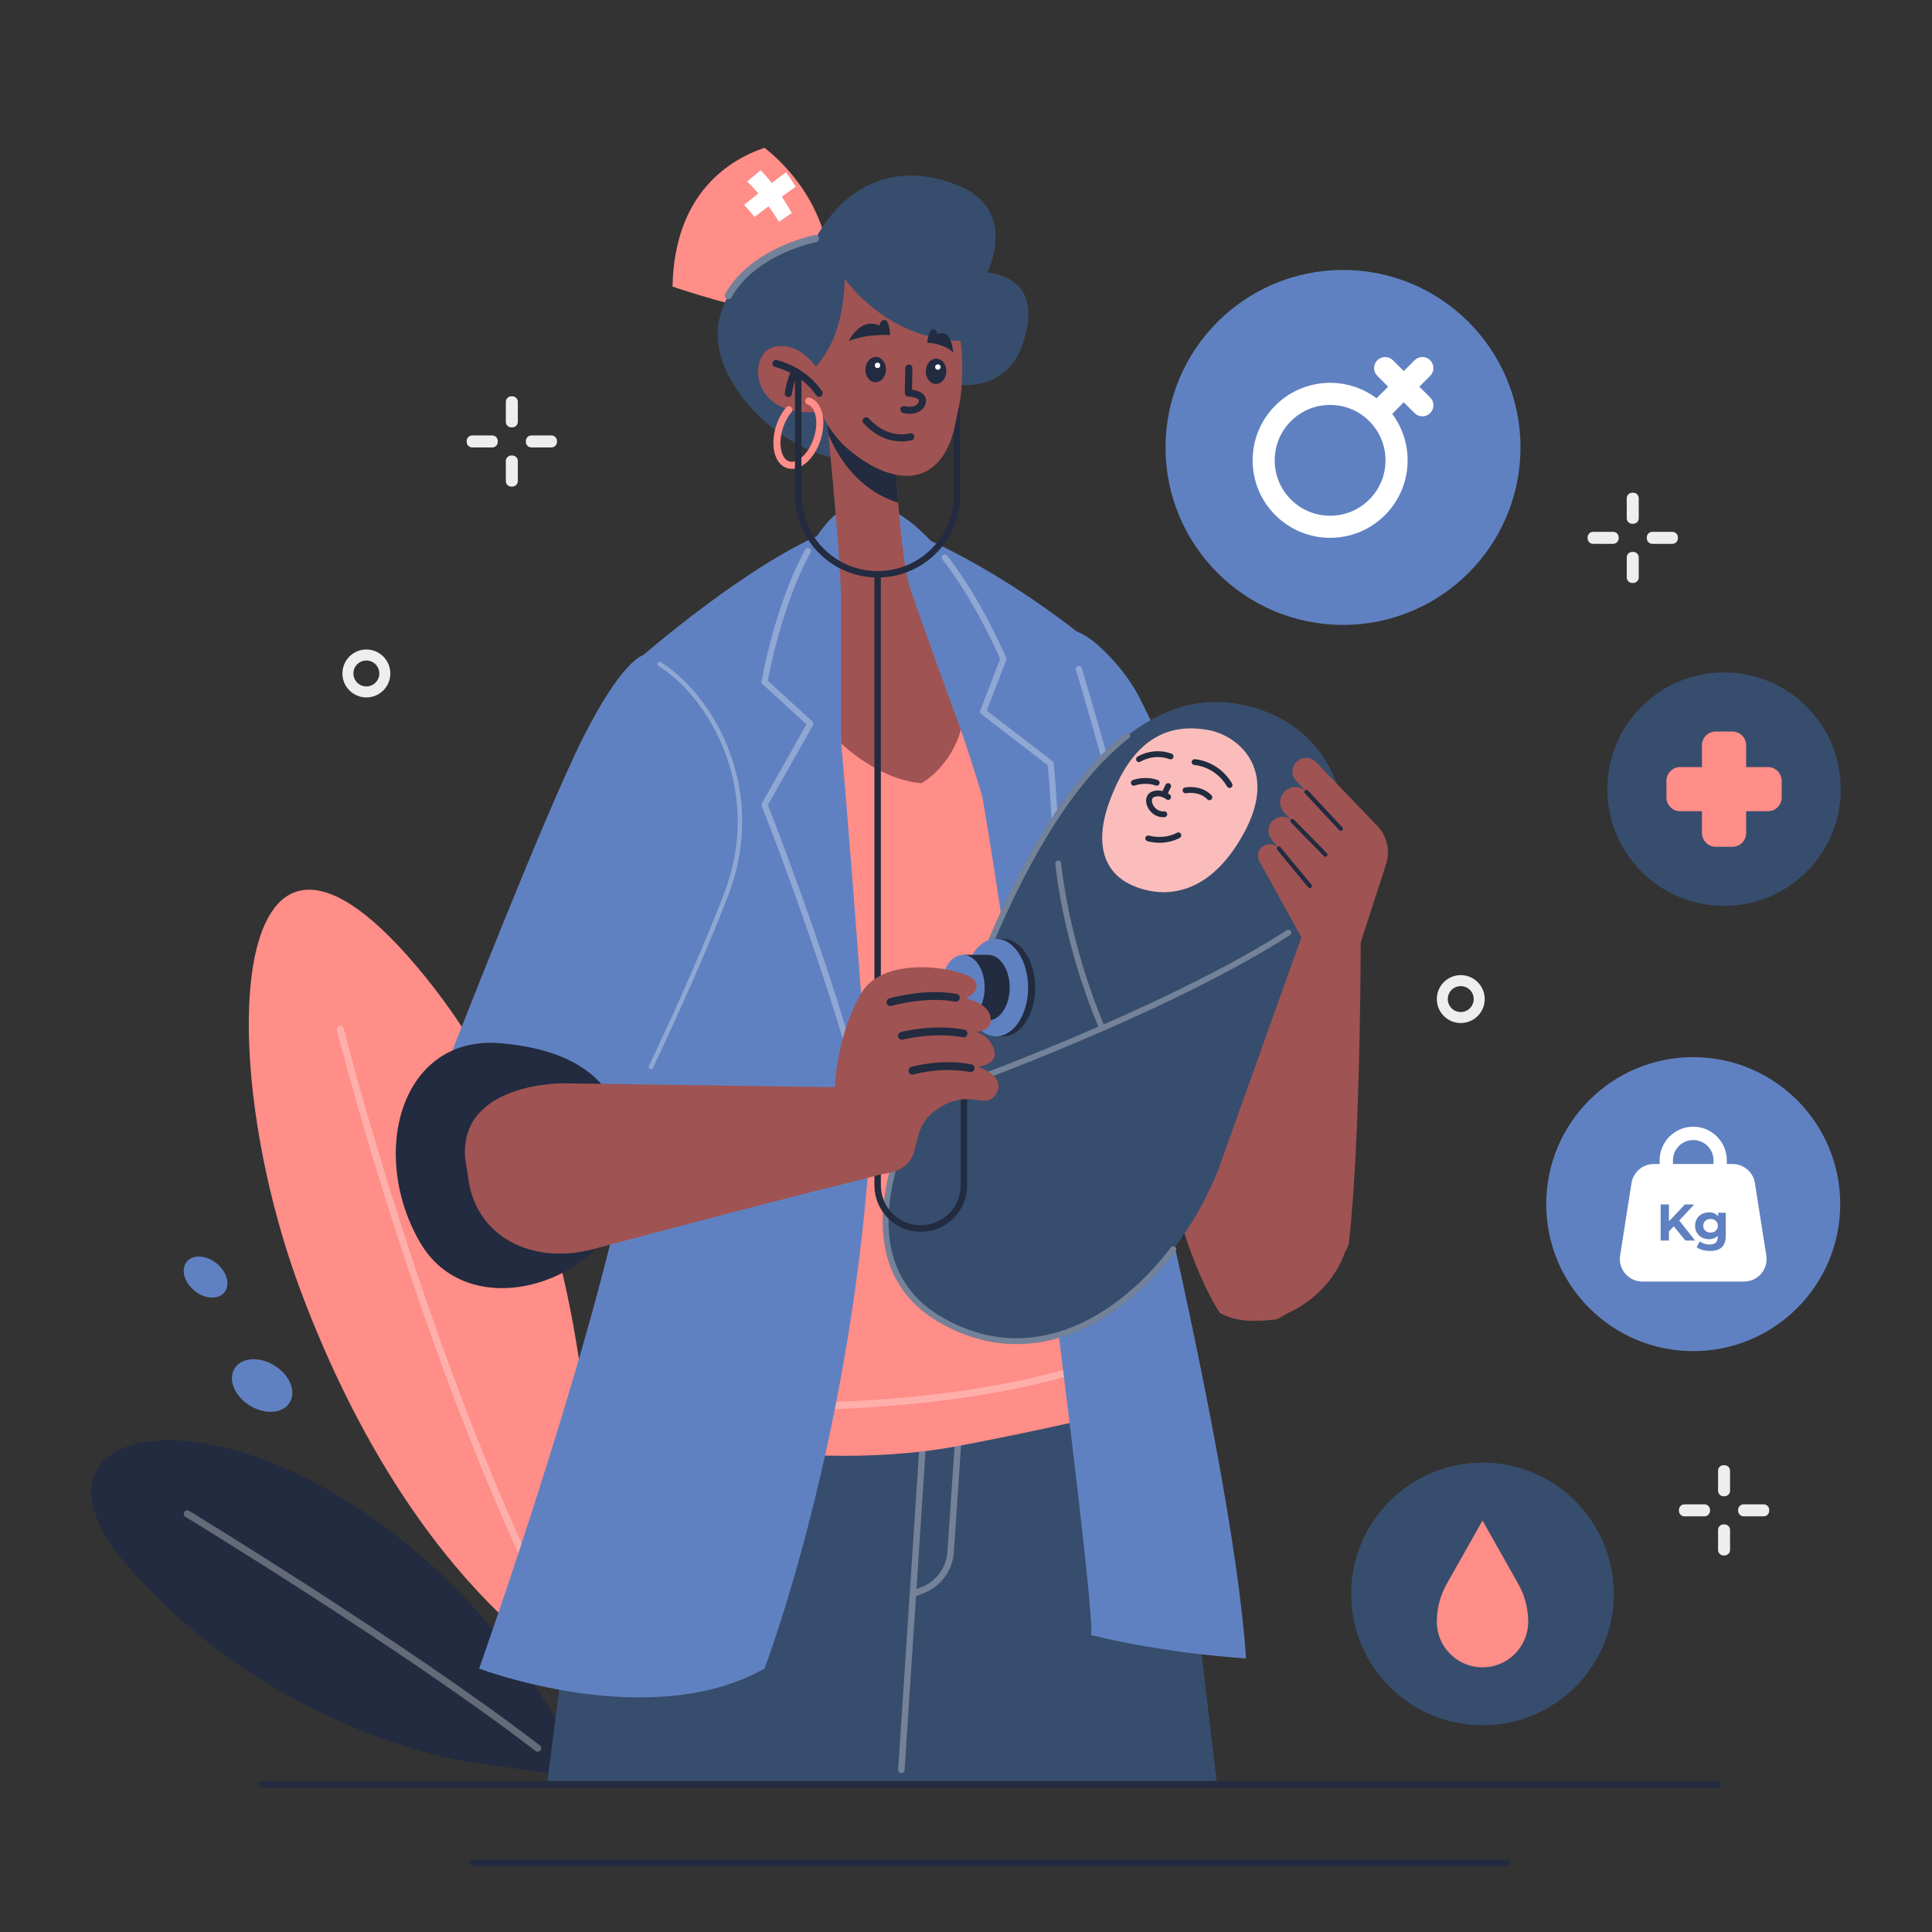 <?xml version="1.0" encoding="iso-8859-1"?>
<!-- Generator: Adobe Illustrator 26.0.2, SVG Export Plug-In . SVG Version: 6.00 Build 0)  -->
<svg version="1.1" xmlns="http://www.w3.org/2000/svg" xmlns:xlink="http://www.w3.org/1999/xlink" x="0px" y="0px"
	 viewBox="0 0 1200 1200" enable-background="new 0 0 1200 1200" xml:space="preserve">
<rect x="0" y="0" width="1200" height="1200" fill="#333333" stroke="none"/>
<g id="Background_x5F_Simple">
	<g>
		<g>
			<path fill="#EEEEEE" d="M1071.14,929.36h-0.59c-1.89,0-3.43-1.53-3.43-3.43v-12.44c0-1.89,1.53-3.43,3.43-3.43h0.59
				c1.89,0,3.43,1.53,3.43,3.43v12.44C1074.57,927.82,1073.04,929.36,1071.14,929.36z"/>
			<path fill="#EEEEEE" d="M1079.58,938.39v-0.59c0-1.89,1.53-3.43,3.43-3.43h12.44c1.89,0,3.43,1.53,3.43,3.43v0.59
				c0,1.89-1.53,3.43-3.43,3.43h-12.44C1081.12,941.82,1079.58,940.28,1079.58,938.39z"/>
			<path fill="#EEEEEE" d="M1070.55,946.83h0.59c1.89,0,3.43,1.53,3.43,3.43v12.44c0,1.89-1.53,3.43-3.43,3.43h-0.59
				c-1.89,0-3.43-1.53-3.43-3.43v-12.44C1067.13,948.36,1068.66,946.83,1070.55,946.83z"/>
			<path fill="#EEEEEE" d="M1062.11,937.8v0.59c0,1.89-1.53,3.43-3.43,3.43h-12.44c-1.89,0-3.43-1.53-3.43-3.43v-0.59
				c0-1.89,1.53-3.43,3.43-3.43h12.44C1060.58,934.37,1062.11,935.91,1062.11,937.8z"/>
		</g>
		<g>
			<path fill="#EEEEEE" d="M318.2,265.45h-0.59c-1.89,0-3.43-1.53-3.43-3.43v-12.44c0-1.89,1.53-3.43,3.43-3.43h0.59
				c1.89,0,3.43,1.53,3.43,3.43v12.44C321.63,263.92,320.09,265.45,318.2,265.45z"/>
			<path fill="#EEEEEE" d="M326.64,274.48v-0.59c0-1.89,1.53-3.43,3.43-3.43h12.44c1.89,0,3.43,1.53,3.43,3.43v0.59
				c0,1.89-1.53,3.43-3.43,3.43h-12.44C328.18,277.91,326.64,276.37,326.64,274.48z"/>
			<path fill="#EEEEEE" d="M317.61,282.92h0.59c1.89,0,3.43,1.53,3.43,3.43v12.44c0,1.89-1.53,3.43-3.43,3.43h-0.59
				c-1.89,0-3.43-1.53-3.43-3.43v-12.44C314.18,284.46,315.72,282.92,317.61,282.92z"/>
			<path fill="#EEEEEE" d="M309.17,273.89v0.59c0,1.89-1.53,3.43-3.43,3.43H293.3c-1.89,0-3.43-1.53-3.43-3.43v-0.59
				c0-1.89,1.53-3.43,3.43-3.43h12.44C307.64,270.46,309.17,272,309.17,273.89z"/>
		</g>
		<g>
			<path fill="#EEEEEE" d="M1014.42,325.32h-0.59c-1.89,0-3.43-1.53-3.43-3.43v-12.44c0-1.89,1.53-3.43,3.43-3.43h0.59
				c1.89,0,3.43,1.53,3.43,3.43v12.44C1017.85,323.78,1016.32,325.32,1014.42,325.32z"/>
			<path fill="#EEEEEE" d="M1022.86,334.35v-0.59c0-1.89,1.53-3.43,3.43-3.43h12.44c1.89,0,3.43,1.53,3.43,3.43v0.59
				c0,1.89-1.53,3.43-3.43,3.43h-12.44C1024.4,337.77,1022.86,336.24,1022.86,334.35z"/>
			<path fill="#EEEEEE" d="M1013.83,342.79h0.59c1.89,0,3.43,1.53,3.43,3.43v12.44c0,1.89-1.53,3.43-3.43,3.43h-0.59
				c-1.89,0-3.43-1.53-3.43-3.43v-12.44C1010.41,344.32,1011.94,342.79,1013.83,342.79z"/>
			<path fill="#EEEEEE" d="M1005.39,333.76v0.59c0,1.89-1.53,3.43-3.43,3.43h-12.44c-1.89,0-3.43-1.53-3.43-3.43v-0.59
				c0-1.89,1.53-3.43,3.43-3.43h12.44C1003.86,330.33,1005.39,331.87,1005.39,333.76z"/>
		</g>
		<path fill="#EEEEEE" d="M227.56,403.42c-8.23,0-14.88,6.66-14.88,14.88c0,8.23,6.64,14.88,14.88,14.88
			c8.21,0,14.88-6.64,14.88-14.88C242.44,410.08,235.78,403.42,227.56,403.42z M227.56,426.35c-4.46,0-8.06-3.59-8.06-8.06
			c0-4.45,3.59-8.04,8.06-8.04c4.45,0,8.04,3.59,8.04,8.04C235.6,422.76,232.01,426.35,227.56,426.35z"/>
		<path fill="#EEEEEE" d="M907.31,605.66c-8.23,0-14.88,6.66-14.88,14.88c0,8.23,6.64,14.88,14.88,14.88
			c8.21,0,14.88-6.64,14.88-14.88C922.18,612.32,915.52,605.66,907.31,605.66z M907.31,628.6c-4.46,0-8.06-3.59-8.06-8.06
			c0-4.45,3.59-8.04,8.06-8.04c4.45,0,8.04,3.59,8.04,8.04C915.35,625,911.75,628.6,907.31,628.6z"/>
	</g>
</g>
<g id="Layer_x5F_Plants">
	<g>
		<g>
			<path fill="#222B3F" d="M340.03,1059.2l28.68,46.3l-82.11-11.9c0,0-117.8-18.34-207.22-120.84
				c-77.44-88.77,57.49-117.84,186.82-2.17C295,996.33,319.68,1026.36,340.03,1059.2z"/>
			<g opacity="0.3">
				<path fill="#FFFFFF" d="M335.83,1087.04c-0.03,0.05-0.06,0.09-0.1,0.14c-0.74,0.95-2.1,1.13-3.06,0.4
					c-80.86-62.23-216.7-144.96-217.48-145.43c-1.03-0.62-1.37-1.96-0.75-2.99c0.62-1.04,1.96-1.37,2.99-0.75
					c0.79,0.47,136.83,83.33,217.9,145.71C336.24,1084.82,336.45,1086.1,335.83,1087.04z"/>
			</g>
		</g>
		<g>
			<path fill="#FF8D88" d="M269.74,613.76c-127.21-163.79-139.85,36.69-82.7,188.75c72.22,192.17,178.14,241.33,178.14,241.33
				S396.95,777.55,269.74,613.76z"/>
			<g opacity="0.3">
				<path fill="#FFFFFF" d="M209.22,639.85c0.03,0.08,52.32,207.72,133.21,367.68c0.54,1.08,1.86,1.51,2.93,0.96
					c1.08-0.54,1.51-1.86,0.96-2.93c-40.29-79.65-73.53-171.37-96.67-243.16c-11.57-35.89-20.63-66.81-26.79-88.74
					c-3.08-10.97-5.43-19.69-7.02-25.67c-0.79-2.99-1.39-5.29-1.79-6.85c-0.4-1.56-0.6-2.36-0.6-2.36
					c-0.29-1.17-1.48-1.88-2.65-1.58C209.63,637.5,208.92,638.69,209.22,639.85L209.22,639.85z"/>
			</g>
		</g>
		<g>
			
				<ellipse transform="matrix(0.527 -0.85 0.85 0.527 -654.783 544.884)" fill="#6081C1" cx="162.49" cy="861.13" rx="14.62" ry="20.14"/>
			
				<ellipse transform="matrix(0.631 -0.776 0.776 0.631 -568.185 391.996)" fill="#6081C1" cx="127.7" cy="792.88" rx="10.93" ry="15.06"/>
		</g>
	</g>
</g>
<g id="Layer_x5F_Character_1">
	<g id="legs">
		<g>
			<polygon fill="#374D6D" points="725.96,854.71 755.89,1108.23 536.41,1108.23 521.65,843.55 			"/>
			<g>
				<polygon fill="#374D6D" points="575.95,854.71 559.26,1108.23 339.78,1108.23 373.69,843.55 				"/>
				<path fill="#374D6D" d="M596.55,873.9c-1.1-0.07-2.06,0.76-2.13,1.86l-5.95,88.06c-0.67,9.87-7,18.45-16.23,22.01l-3,1.15
					l8.7-132.14c0.07-1.1-0.76-2.05-1.86-2.13c-1.1-0.07-2.05,0.76-2.13,1.86l-16.1,244.54c-0.07,1.1,0.76,2.05,1.86,2.13
					s2.05-0.76,2.13-1.86l7.11-108l4.72-1.82c10.68-4.11,18.01-14.05,18.78-25.47l5.95-88.06
					C598.48,874.93,597.65,873.98,596.55,873.9z"/>
				<path opacity="0.3" fill="#FFFFFF" d="M596.55,873.9c-1.1-0.07-2.06,0.76-2.13,1.86l-5.95,88.06c-0.67,9.87-7,18.45-16.23,22.01
					l-3,1.15l8.7-132.14c0.07-1.1-0.76-2.05-1.86-2.13c-1.1-0.07-2.05,0.76-2.13,1.86l-16.1,244.54c-0.07,1.1,0.76,2.05,1.86,2.13
					s2.05-0.76,2.13-1.86l7.11-108l4.72-1.82c10.68-4.11,18.01-14.05,18.78-25.47l5.95-88.06
					C598.48,874.93,597.65,873.98,596.55,873.9z"/>
			</g>
		</g>
	</g>
	<g id="hair_00000082344726472799971820000009357568267738933177_">
		<g id="hair">
			<g>
				<path fill="#FF8D88" d="M513.24,151.02c-2.89,4.29-15.63,20.73-48.64,34.56c-3.42,1.43-6.69,2.58-9.79,3.46
					c-15.12-3.87-28.87-8.26-37.08-11.02c1.12-58.25,35.66-78.99,57.16-86.25C496.81,109.32,509.07,131.58,513.24,151.02z"/>
				<g>
					<path fill="#FFFFFF" d="M494.21,115.98c-1.94-3.17-3.94-6.18-5.99-9.02c-2.93,2.2-5.87,4.43-8.83,6.7
						c-2.25-2.84-4.56-5.48-6.91-7.93c-2.81,2.31-5.63,4.65-8.44,7.03c2.38,2.26,4.72,4.72,7.02,7.38c-2.97,2.33-5.94,4.7-8.91,7.11
						c2.19,2.31,4.34,4.79,6.46,7.45c2.94-2.22,5.87-4.41,8.79-6.57c2.2,3.02,4.34,6.24,6.41,9.64c2.68-1.85,5.34-3.66,7.98-5.45
						c-2-3.58-4.07-6.97-6.21-10.17C488.47,120.06,491.35,118,494.21,115.98z"/>
				</g>
				<path fill="#374D6D" d="M613.22,169.28c0,0,19.23-37.77-16.44-53.34c-35.65-15.54-69.92-4.83-90.24,32.25
					c0,0-51.8,9.65-60.05,51.32c-8.25,41.67,51.69,95.59,96.82,85.09c45.13-10.5,46.44-46.15,46.44-46.15s34.21,7.81,45.21-24.04
					C645.97,182.57,631.37,171.53,613.22,169.28z"/>
				<g>
					<path fill="#374D6D" d="M508.69,147.84c-0.21-1.19-1.31-2-2.5-1.81c-0.38,0.04-39.29,7.54-55.71,36.46
						c-0.6,1.06-0.23,2.4,0.83,3c0.33,0.21,0.71,0.29,1.08,0.29c0.77,0,1.52-0.4,1.92-1.1c15.36-27.06,52.23-34.23,52.61-34.29
						C508.11,150.15,508.9,149.03,508.69,147.84z"/>
				</g>
				<g opacity="0.3">
					<path fill="#FFFFFF" d="M508.69,147.84c-0.21-1.19-1.31-2-2.5-1.81c-0.38,0.04-39.29,7.54-55.71,36.46
						c-0.6,1.06-0.23,2.4,0.83,3c0.33,0.21,0.71,0.29,1.08,0.29c0.77,0,1.52-0.4,1.92-1.1c15.36-27.06,52.23-34.23,52.61-34.29
						C508.11,150.15,508.9,149.03,508.69,147.84z"/>
				</g>
			</g>
		</g>
	</g>
	<g id="left_arm_00000039100505477577425270000016424747133977399469_">
		<g id="left_arm">
			<g>
				<path fill="#6081C1" d="M677.66,397.2c-10.64-7.91-22.15-8.36-33.1-8.53c-34.73-0.49-65.24,15.4-48.48,76.27
					c26.55,96.4,114.76,264.98,135.65,270.13c20.89,5.15,72.3-25.01,72.3-25.01l15.74-20.72
					c-49.07-125.2-90.29-212.99-112.24-256.42C699.96,417.99,685.91,403.33,677.66,397.2z"/>
				<path fill="#222B3F" d="M731.94,681.81c53.61-38.15,92.91-7.47,92.91-7.47l17.63,36.46c0,0-5.06,23.37-44.63,43.88
					c-39.56,20.49-83.64,13.86-83.64,13.86l-17.46-30.88C696.75,737.65,692.4,709.94,731.94,681.81z"/>
				<path fill="#9F5353" d="M820.91,713.86l13.12,32.54c18.63,38.35-34.73,90.13-76.27,69.21c-18.07-27.59-30.18-76.46-30.18-76.46
					C750.1,715.29,780.43,705.46,820.91,713.86z"/>
			</g>
		</g>
	</g>
	<g id="body_00000072244831911342026090000013705188282772479662_">
		<g id="body">
			<g>
				<g>
					<g>
						<path fill="#FF8D88" d="M674.45,545.25l-5.44-114.95l-128.05-97.26l-91.92,79.96c0,0-4.63,154.26-29.19,278.69
							c-21.34,107.99-63.21,188.49-61.46,188.49c3.79,0,126.78,39.04,238.44,17.65c111.63-21.4,141.22-34.02,141.22-34.02
							L674.45,545.25z"/>
						<g opacity="0.3">
							<path fill="#FFFFFF" d="M710.62,837.73c1.13-0.5,1.6-1.81,1.1-2.92c-0.5-1.13-1.81-1.6-2.92-1.1
								c-114.82,52.02-294.27,35.23-296.07,35.07c-1.21-0.12-2.29,0.77-2.42,1.98c-0.12,1.23,0.77,2.29,1.98,2.42
								c0.71,0.06,29.11,2.73,70.36,2.73C546.26,875.9,640.35,869.57,710.62,837.73z"/>
						</g>
					</g>
					<path fill="#6081C1" d="M513.67,520.06c-8.42-69.67-0.06-167.03,2.21-190.56c-49.5,18.73-119.07,79.74-119.07,79.74
						s0.75,97.8-2.96,292.36c-16.77,110.82-96.24,334.78-96.24,334.78s105.87,40.3,177.25,0c0,0,55.19-144.44,66.13-334.99
						C540.98,701.39,523.36,599.79,513.67,520.06z"/>
					<g>
						<path fill="#6081C1" d="M563.01,329.5c0,0,46.8,16.75,107.05,63.71v22.34c0,0,26.44,88.15,27.69,103.88
							c1.25,15.75-11.96,70.53-11.96,70.53s79.32,306.61,88.15,440.1c0,0-47.23-2.52-96.34-14.48
							c5.32-3.61-63.61-544.83-80.8-582.84C585.45,390.78,563.01,329.5,563.01,329.5z"/>
					</g>
					<g opacity="0.3">
						<g>
							<path fill="#FFFFFF" d="M708.44,681.61c1.02-0.23,1.65-1.25,1.4-2.27c-11.83-49.55-20.94-85.01-22.06-89.4
								c1.35-5.69,13.11-55.38,11.9-70.65c-1.25-15.75-26.69-100.67-27.77-104.28c-0.29-1-1.35-1.56-2.35-1.27
								c-1,0.29-1.56,1.35-1.27,2.35c0.27,0.88,26.4,88.13,27.63,103.49c1.23,15.25-11.79,69.38-11.92,69.92
								c-0.08,0.29-0.08,0.63,0,0.92c0.08,0.38,9.58,37.11,22.17,89.8c0.21,0.88,0.98,1.46,1.83,1.46
								C708.12,681.68,708.27,681.66,708.44,681.61z"/>
						</g>
					</g>
					<g>
						<path fill="#6081C1" d="M623.24,409.26l-12.58,32.73l41.98,32.32c6.71,70.11,3.35,200.22,3.35,200.22
							s-27.71-130.11-59.19-221.21c-32.52-82.3-72.82-79.13-74.3,8.4c7.54,85.22,18.46,239.69,18.46,239.69
							c-23.5-94.86-66.11-201.47-66.11-201.47l28.44-50.38l-28.44-26.02c9.44-49.96,31.5-106.43,56.88-110.4
							C580.01,305.56,623.24,409.24,623.24,409.26z"/>
						<g opacity="0.3">
							<path fill="#FFFFFF" d="M657.39,645.34c0.04-1.02,3.77-101.76-2.88-171.18c-0.04-0.52-0.31-1-0.73-1.31l-40.86-31.46
								l12.08-31.42c0.17-0.46,0.17-0.96-0.02-1.42c-0.15-0.35-15-35.67-36.67-63.42c-0.63-0.83-1.81-0.98-2.65-0.33
								c-0.83,0.63-0.98,1.81-0.33,2.65c19.69,25.21,33.69,56.82,35.86,61.86l-12.31,32.02c-0.31,0.79-0.06,1.67,0.6,2.19
								l41.32,31.82c6.52,69.13,2.83,168.85,2.79,169.85c-0.04,1.04,0.77,1.92,1.81,1.96c0.04,0,0.06,0,0.08,0
								C656.51,647.13,657.35,646.32,657.39,645.34z"/>
						</g>
						<g opacity="0.3">
							<path fill="#FFFFFF" d="M531.82,666.95c1-0.29,1.58-1.33,1.29-2.33c-22.36-78.44-52.63-155.68-56.15-164.58l28-49.59
								c0.44-0.77,0.27-1.73-0.38-2.33l-27.67-25.31c5.85-30.52,15.5-59.46,26.48-79.53c0.5-0.92,0.17-2.06-0.75-2.56
								c-0.92-0.5-2.06-0.17-2.56,0.75c-11.29,20.65-21.17,50.42-27.09,81.69c-0.12,0.65,0.1,1.31,0.58,1.75l27.34,25l-27.69,49.07
								c-0.27,0.5-0.31,1.08-0.1,1.63c0.33,0.81,32.77,82.28,56.36,165.05c0.23,0.83,0.98,1.38,1.81,1.38
								C531.46,667.03,531.63,667.01,531.82,666.95z"/>
						</g>
					</g>
				</g>
				<g>
					<path fill="#9F5353" d="M565.32,365.57c-3.27-9.83-5.79-32.65-7.46-53.4c-1.71-21.81-2.63-41.4-2.63-41.4l-41.57-8.85
						c0,0,0.31,2.92,0.81,7.85c2.1,21.17,7.69,79.24,8,103.36v88.61c0,0,23.11,22.67,49.96,24.73c0,0,18.04-10.08,24.34-33.15
						C596.78,453.32,572.05,385.71,565.32,365.57z"/>
					<path fill="#222B3F" d="M555.24,270.77l-41.57-8.85c0,0,0.31,2.92,0.81,7.85c6.67,15.67,19.46,35.02,43.38,42.42
						C556.13,290.37,555.24,270.77,555.24,270.77z"/>
				</g>
			</g>
		</g>
	</g>
	<g id="head_00000005265924407182524080000002433069557870238627_">
		<g id="head">
			<g>
				<g>
					<path fill="#9F5353" d="M524.75,160.41c-29.61,8.58-28.11,48.8-28.11,48.8s4.44,47.46,29.48,69.17
						c25.06,21.71,55.07,27.17,65.94-9.35s2.56-70.01,2.56-70.01C585.53,166.93,554.36,151.82,524.75,160.41z"/>
					<path fill="#374D6D" d="M527.23,147.65c-66.8,14.04-54.65,68.32-26.44,85.42c0,0,23.19-14.31,23.86-60.13
						c0,0,28.69,43.09,83.11,38.61C607.76,211.56,594.03,133.61,527.23,147.65z"/>
					<g>
						<g>
							<path fill="#9F5353" d="M480.46,215.56c17.02-4.19,27.59,14.25,27.59,14.25l7.56,24.96
								C465.5,264.29,463.44,219.7,480.46,215.56z"/>
							<g>
								<path fill="#222B3F" d="M509.98,246.08c1-0.69,1.27-2.04,0.6-3.06c-10.29-15.38-27.4-19.23-28.13-19.4
									c-1.21-0.25-2.38,0.5-2.63,1.69c-0.25,1.19,0.5,2.38,1.69,2.63c0.15,0.04,16.08,3.63,25.4,17.54
									c0.42,0.65,1.13,0.98,1.83,0.98C509.17,246.45,509.61,246.35,509.98,246.08z"/>
							</g>
							<g>
								<path fill="#222B3F" d="M491.86,244.62c0-0.06,0.63-6.44,3.92-13c0.54-1.08,0.1-2.42-0.98-2.96
									c-1.08-0.54-2.42-0.1-2.96,0.98c-3.69,7.35-4.35,14.29-4.38,14.58c-0.1,1.21,0.79,2.29,2,2.4c0.06,0,0.15,0,0.21,0
									C490.79,246.62,491.75,245.77,491.86,244.62z"/>
							</g>
						</g>
						<g>
							<path fill="#FF8D88" d="M501.06,287.19c3.71-3.27,6.77-8.19,8.6-13.83c1.83-5.65,2.25-11.42,1.17-16.25
								c-1.19-5.23-3.96-8.81-7.85-10.08c-1.17-0.38-2.4,0.25-2.77,1.42c-0.38,1.15,0.25,2.4,1.42,2.77
								c2.33,0.77,4.08,3.19,4.9,6.85c0.92,4.06,0.54,9-1.06,13.92c-1.58,4.92-4.19,9.15-7.31,11.9c-2.81,2.48-5.65,3.44-8,2.67
								c-2.33-0.77-4.08-3.19-4.9-6.85c-0.92-4.06-0.54-9,1.06-13.92c1.23-3.81,3.08-7.23,5.35-9.9c0.79-0.92,0.67-2.31-0.25-3.1
								c-0.92-0.79-2.31-0.67-3.1,0.25c-2.65,3.08-4.79,7.02-6.21,11.38c-1.83,5.65-2.25,11.42-1.17,16.25
								c1.19,5.23,3.96,8.81,7.85,10.08c1,0.31,2,0.48,3.04,0.48C494.88,291.21,498.06,289.83,501.06,287.19z"/>
						</g>
					</g>
				</g>
				<g>
					<path fill="#222B3F" d="M552.86,208.14c0,0-0.35-9.44-3.35-9.35s-3.31,3.54-3.31,3.54c-11.54-5.77-19.02,9.46-19.02,9.46
						C539.01,207.05,552.86,208.14,552.86,208.14z"/>
					<path fill="#222B3F" d="M575.95,212.87c0,0,0.67-8.9,4.02-8.35c1.96,0.31,2.19,3.17,2.19,3.17c8.92-4.31,9.9,11.17,9.9,11.17
						C585.59,213.01,575.95,212.87,575.95,212.87z"/>
					<g>
						
							<ellipse transform="matrix(0.029 -1 1 0.029 298.471 766.437)" fill="#222B3F" cx="543.54" cy="229.67" rx="7.88" ry="6.38"/>
						<circle fill="#FFFFFF" cx="545.03" cy="226.93" r="1.69"/>
					</g>
					<g>
						
							<ellipse transform="matrix(0.029 -1 1 0.029 333.83 804.956)" fill="#222B3F" cx="581.03" cy="230.74" rx="7.88" ry="6.38"/>
						<circle fill="#FFFFFF" cx="582.53" cy="227.99" r="1.69"/>
					</g>
					<g>
						<path fill="#222B3F" d="M574.61,251.54c1.08-2.54,0.46-4.4-0.25-5.52c-1.67-2.63-5.44-3.6-7.92-3.96l0.27-13.36
							c0.02-1.21-0.96-2.23-2.17-2.25c-1.19,0-2.23,0.96-2.25,2.17l-0.31,15.4c-0.02,1.21,0.92,2.21,2.13,2.25
							c2.23,0.08,5.73,0.85,6.52,2.1c0.1,0.15,0.31,0.5-0.08,1.44c-1.81,4.23-8.23,2.54-8.5,2.46c-1.17-0.33-2.38,0.35-2.71,1.52
							c-0.33,1.17,0.35,2.38,1.52,2.71c1.1,0.31,2.58,0.54,4.17,0.54C568.61,257.04,572.76,255.83,574.61,251.54z"/>
					</g>
					<g>
						<path fill="#222B3F" d="M566.34,273.39c1.15-0.38,1.79-1.6,1.42-2.77c-0.38-1.15-1.6-1.79-2.77-1.44
							c-0.54,0.17-13.31,3.94-25.42-9.31c-0.81-0.9-2.21-0.96-3.1-0.15c-0.9,0.81-0.96,2.21-0.15,3.1
							c8.65,9.46,17.73,11.36,23.63,11.36C563.63,274.19,566.07,273.44,566.34,273.39z"/>
					</g>
				</g>
			</g>
		</g>
	</g>
	<g id="baby">
		<g>
			<g>
				<path fill="#374D6D" d="M768.54,437.17c-75.42-13.08-127.48,87.86-152.22,145.6c-24.75,57.74-37.38,96.32-37.38,96.32
					l-6.72,4.91c0,0-57.76,96.73,13.36,136.47c71.12,39.74,138.72-22.5,166.47-83.23c27.74-60.74,64.49-146.97,78.73-193.46
					C845.02,497.29,824.03,446.8,768.54,437.17z"/>
				<path opacity="0.3" fill="#FFFFFF" d="M801.8,578.29c-0.54-0.84-1.66-1.08-2.5-0.54c-32.91,21.16-75.67,41.83-113.74,58.51
					c-11.11-26.52-17.71-51.34-21.54-69.64c-1.95-9.34-3.18-16.98-3.93-22.28c-0.37-2.65-0.62-4.71-0.78-6.11
					c-0.08-0.7-0.13-1.23-0.17-1.59c-0.02-0.18-0.03-0.31-0.04-0.4c-0.01-0.09-0.01-0.13-0.01-0.13c-0.09-0.99-0.96-1.73-1.96-1.65
					c-0.99,0.09-1.73,0.96-1.65,1.96c0.01,0.12,4.04,47.1,26.74,101.28c-5.11,2.22-10.13,4.38-15.02,6.44
					c-21.03,8.89-39.67,16.25-53.04,21.37c-6.69,2.56-12.06,4.57-15.76,5.94c-1.85,0.68-3.28,1.21-4.25,1.56
					c-0.97,0.35-1.47,0.53-1.47,0.53c-0.94,0.34-1.43,1.37-1.09,2.31s1.37,1.43,2.31,1.09v0c0.02-0.01,32.54-11.64,74.71-29.47
					c5.41-2.29,10.99-4.68,16.67-7.16c0,0,0,0,0.01,0c0,0,0.01,0,0.01,0c38.58-16.85,82.25-37.87,115.94-59.52
					C802.1,580.25,802.34,579.13,801.8,578.29z"/>
				<g>
					<path fill="#374D6D" d="M729.86,774.45c-0.79-0.61-1.93-0.46-2.54,0.34c-12.1,15.8-26.72,29.93-42.99,40.08
						c-16.27,10.15-34.15,16.33-52.88,16.33c-14.56,0-29.66-3.72-45.01-12.29c-13.27-7.42-21.85-16.78-27.18-27.11
						c-5.32-10.33-7.38-21.68-7.38-33.06c-0.01-18.48,5.45-36.98,10.94-50.82c2.74-6.92,5.48-12.68,7.54-16.7
						c1.03-2.01,1.88-3.59,2.48-4.66c0.3-0.53,0.53-0.94,0.69-1.22c0.02-0.03,0.04-0.06,0.05-0.09l6.42-4.69
						c0.31-0.22,0.53-0.54,0.65-0.9c0,0,0.05-0.15,0.15-0.44c1.47-4.41,14-41.66,37.18-95.73c8.17-19.06,19.31-42.82,33.27-65.58
						c13.95-22.76,30.73-44.5,50.05-59.53c0.79-0.61,0.93-1.75,0.32-2.54c-0.61-0.79-1.75-0.93-2.54-0.32v0
						c-19.84,15.45-36.81,37.52-50.91,60.5c-14.09,22.98-25.3,46.89-33.51,66.05c-23.07,53.83-35.62,91.02-37.25,95.92l-6.25,4.57
						c-0.19,0.14-0.36,0.33-0.49,0.53c-0.03,0.06-5.61,9.4-11.19,23.5c-5.58,14.1-11.19,32.97-11.19,52.15
						c0,11.81,2.14,23.76,7.78,34.72c5.64,10.96,14.8,20.89,28.63,28.61c15.84,8.85,31.59,12.76,46.77,12.75
						c19.53,0,38.08-6.44,54.79-16.87c16.71-10.44,31.61-24.86,43.94-40.95C730.8,776.19,730.65,775.06,729.86,774.45z"/>
					<path opacity="0.3" fill="#FFFFFF" d="M729.86,774.45c-0.79-0.61-1.93-0.46-2.54,0.34c-12.1,15.8-26.72,29.93-42.99,40.08
						c-16.27,10.15-34.15,16.33-52.88,16.33c-14.56,0-29.66-3.72-45.01-12.29c-13.27-7.42-21.85-16.78-27.18-27.11
						c-5.32-10.33-7.38-21.68-7.38-33.06c-0.01-18.48,5.45-36.98,10.94-50.82c2.74-6.92,5.48-12.68,7.54-16.7
						c1.03-2.01,1.88-3.59,2.48-4.66c0.3-0.53,0.53-0.94,0.69-1.22c0.02-0.03,0.04-0.06,0.05-0.09l6.42-4.69
						c0.31-0.22,0.53-0.54,0.65-0.9c0,0,0.05-0.15,0.15-0.44c1.47-4.41,14-41.66,37.18-95.73c8.17-19.06,19.31-42.82,33.27-65.58
						c13.95-22.76,30.73-44.5,50.05-59.53c0.79-0.61,0.93-1.75,0.32-2.54c-0.61-0.79-1.75-0.93-2.54-0.32v0
						c-19.84,15.45-36.81,37.52-50.91,60.5c-14.09,22.98-25.3,46.89-33.51,66.05c-23.07,53.83-35.62,91.02-37.25,95.92l-6.25,4.57
						c-0.19,0.14-0.36,0.33-0.49,0.53c-0.03,0.06-5.61,9.4-11.19,23.5c-5.58,14.1-11.19,32.97-11.19,52.15
						c0,11.81,2.14,23.76,7.78,34.72c5.64,10.96,14.8,20.89,28.63,28.61c15.84,8.85,31.59,12.76,46.77,12.75
						c19.53,0,38.08-6.44,54.79-16.87c16.71-10.44,31.61-24.86,43.94-40.95C730.8,776.19,730.65,775.06,729.86,774.45z"/>
					<polygon points="655.51,536.43 655.51,536.43 655.51,536.43 					"/>
				</g>
			</g>
			<g>
				<path fill="#FBBDBB" d="M750.99,453.53c-34.75-6.65-51.64,17.25-61.44,43.12c-9.8,25.87-5.3,45.97,15.7,54.1
					s47.99,3.63,68.24-34.98C793.74,477.16,768.62,456.91,750.99,453.53z"/>
				<g>
					<g>
						<g>
							<path fill="#222B3F" d="M722.99,495.38c-0.26,0-0.53-0.06-0.78-0.18c-0.9-0.43-1.28-1.51-0.85-2.41l2.57-5.35
								c0.43-0.9,1.51-1.28,2.41-0.85c0.9,0.43,1.28,1.51,0.85,2.41l-2.57,5.35C724.31,495,723.66,495.38,722.99,495.38z"/>
						</g>
						<g>
							<path fill="#222B3F" d="M722.46,507.59c-5.28,0-9.21-4.01-10.3-8.02c-0.91-3.37,0.21-6.37,2.86-7.64
								c6-2.87,11.46,1.52,11.69,1.7c0.77,0.63,0.89,1.77,0.25,2.54c-0.63,0.77-1.77,0.88-2.54,0.26c-0.18-0.14-3.95-3.11-7.84-1.24
								c-1.53,0.73-1.1,2.81-0.93,3.43c0.77,2.82,3.62,5.65,7.4,5.33c1-0.07,1.87,0.66,1.95,1.65c0.08,1-0.66,1.87-1.65,1.95
								C723.05,507.58,722.76,507.59,722.46,507.59z"/>
						</g>
					</g>
					<g>
						<path fill="#222B3F" d="M720.14,523.46c-4.3,0-7.31-0.93-7.54-1.01c-0.95-0.3-1.48-1.32-1.17-2.27
							c0.3-0.95,1.32-1.47,2.27-1.17c0.15,0.05,8.89,2.69,17.38-1.78c0.88-0.47,1.98-0.13,2.44,0.76c0.47,0.88,0.13,1.98-0.76,2.44
							C728.25,522.81,723.75,523.46,720.14,523.46z"/>
					</g>
					<g>
						<path fill="#222B3F" d="M718.47,488.01c-0.2,0-0.4-0.03-0.6-0.1c-6.67-2.35-12.95-0.04-13.01-0.02
							c-0.93,0.35-1.98-0.12-2.33-1.05c-0.35-0.93,0.11-1.97,1.04-2.33c0.3-0.12,7.54-2.82,15.5-0.02c0.94,0.33,1.44,1.36,1.11,2.31
							C719.92,487.55,719.22,488.01,718.47,488.01z"/>
					</g>
					<g>
						<path fill="#222B3F" d="M707.43,473.36c-0.59,0-1.17-0.29-1.52-0.83c-0.54-0.84-0.3-1.96,0.53-2.5
							c0.39-0.25,9.73-6.16,21.28-1.88c0.94,0.35,1.41,1.39,1.07,2.32c-0.35,0.94-1.39,1.42-2.32,1.07
							c-9.88-3.66-17.98,1.48-18.06,1.53C708.11,473.27,707.77,473.36,707.43,473.36z"/>
					</g>
					<g>
						<path fill="#222B3F" d="M763.74,489.42c-0.62,0-1.22-0.32-1.56-0.89c-7.41-12.5-19.8-13.34-20.32-13.37
							c-1-0.06-1.76-0.91-1.71-1.9s0.89-1.76,1.9-1.71c0.6,0.03,14.82,0.92,23.24,15.14c0.51,0.86,0.23,1.97-0.63,2.48
							C764.37,489.34,764.06,489.42,763.74,489.42z"/>
					</g>
					<g>
						<path fill="#222B3F" d="M751.2,497.05c-0.48,0-0.96-0.19-1.31-0.56c-5.04-5.31-13.12-3.83-13.2-3.82
							c-0.98,0.19-1.93-0.45-2.12-1.43s0.45-1.93,1.42-2.12c0.41-0.08,10.08-1.89,16.51,4.88c0.69,0.72,0.66,1.87-0.06,2.56
							C752.09,496.88,751.64,497.05,751.2,497.05z"/>
					</g>
				</g>
			</g>
		</g>
	</g>
	<g id="left_forearm">
		<g>
			<path fill="#9F5353" d="M808.35,582.13l-26.05-46.99c-1.07-1.92-1.2-4.23-0.38-6.28c1.48-3.64,5.36-5.21,8.73-4.28
				c1.37,0.38,2.63,1.17,3.64,2.39l-4.47-5.44c-2.03-2.47-2.55-5.84-1.34-8.79c1.75-4.31,6.34-6.23,10.39-5.1
				c1.39,0.39,2.74,1.14,3.86,2.29l-4.93-5.04c-2.64-2.69-3.42-6.67-2-10.16c1.91-4.68,6.9-6.75,11.29-5.53
				c1.59,0.44,3.09,1.32,4.34,2.65l-6.36-6.82c-2.26-2.41-2.9-5.92-1.66-8.99c1.72-4.22,6.22-6.09,10.17-4.99
				c1.39,0.39,2.71,1.14,3.82,2.3l38.02,39.56c6.1,6.34,8.21,15.53,5.49,23.9l-15.76,48.55c0,0,0.01,121.81-7.29,186.37
				c-1.07,9.51-31.97,43.47-45.44,47.76c-55.72,8.18-50.79-53.43-35.57-93.38L808.35,582.13z"/>
			<g>
				<path fill="#222B3F" d="M812.37,490.98l21.45,22.97c0.49,0.52,0.46,1.34-0.06,1.82c-0.52,0.49-1.34,0.46-1.82-0.06l-21.45-22.97
					c-0.49-0.52-0.46-1.34,0.06-1.82C811.07,490.43,811.88,490.46,812.37,490.98"/>
				<path fill="#222B3F" d="M803.66,509.04l20.51,20.93c0.5,0.51,0.49,1.33-0.02,1.82c-0.51,0.5-1.33,0.49-1.82-0.02l-20.51-20.93
					c-0.5-0.51-0.49-1.33,0.02-1.82C802.34,508.52,803.16,508.53,803.66,509.04"/>
				<path fill="#222B3F" d="M795.29,526.16l19.26,23.36c0.45,0.55,0.38,1.36-0.17,1.82c-0.55,0.45-1.36,0.38-1.82-0.17L793.3,527.8
					c-0.45-0.55-0.38-1.36,0.17-1.82C794.03,525.53,794.84,525.61,795.29,526.16"/>
			</g>
		</g>
	</g>
	<g id="stethoscope">
		<g>
			<g>
				<path fill="#222B3F" d="M493.77,231.62v75.73c0,28.36,22.99,51.35,51.35,51.35h0c28.36,0,51.35-22.99,51.35-51.35V248.3
					l-4,19.38l0,39.67c0,13.08-5.3,24.9-13.87,33.48c-8.57,8.57-20.4,13.87-33.48,13.87h0c-13.08,0-24.9-5.3-33.48-13.87
					c-8.57-8.57-13.87-20.4-13.87-33.48v-74.27L493.77,231.62L493.77,231.62z"/>
				<path fill="#222B3F" d="M543.12,356.7v379.55c0,15.9,12.89,28.79,28.79,28.79h0c15.9,0,28.79-12.89,28.79-28.79V609.05h-4
					v127.19c0,6.85-2.77,13.04-7.26,17.53c-4.49,4.49-10.68,7.26-17.53,7.26h0c-6.85,0-13.04-2.77-17.53-7.26
					c-4.49-4.49-7.26-10.68-7.26-17.53V356.7H543.12L543.12,356.7z"/>
			</g>
			<g>
				<g>
					<path fill="#222B3F" d="M642.97,613.42c0,16.73-8.93,30.29-19.94,30.29c-0.15,0-0.32,0-0.47-0.01v0.01h-4.69v-1.04
						c-8.51-3.44-14.78-15.24-14.78-29.25s6.27-25.79,14.78-29.25v-1.03h4.69v0.01c0.15-0.01,0.32-0.01,0.47-0.01
						C634.04,583.14,642.97,596.69,642.97,613.42z"/>
					<ellipse fill="#6081C1" cx="618.64" cy="613.42" rx="19.94" ry="30.28"/>
				</g>
				<path fill="#222B3F" d="M627.15,613.42c0,11.24-6,20.36-13.4,20.36H598.7v-40.71h15.05
					C621.15,593.07,627.15,602.18,627.15,613.42z"/>
				<ellipse fill="#6081C1" cx="598.19" cy="613.42" rx="13.4" ry="20.35"/>
			</g>
		</g>
	</g>
	<g id="right_arm_00000029018626865904191930000009722141627352071084_">
		<g id="right_arm">
			<g>
				<g>
					<path fill="#6081C1" d="M450.89,555.93c-24.93,64.83-91.79,209.1-114.69,222.02c-22.92,12.92-68.79-15.66-68.79-15.66
						l11.61-104.72c0,0,58.45-150.2,82.8-198.77s37.33-51.72,37.33-51.72C433.6,419.96,478.78,483.46,450.89,555.93z"/>
				</g>
				<g opacity="0.3">
					<path fill="#FFFFFF" d="M410.41,411.21c12.43,7.84,25.04,21.1,34.58,38.14c9.53,17.04,15.98,37.89,15.99,60.87
						c0,14.69-2.64,30.24-8.78,46.2c-10.37,26.97-27.96,67.59-46.63,106.85c-0.33,0.69-1.16,0.98-1.85,0.66
						c-0.69-0.33-0.98-1.16-0.66-1.85c18.65-39.19,36.22-79.78,46.55-106.65c6.02-15.65,8.6-30.85,8.6-45.21
						c0-22.46-6.31-42.84-15.63-59.51c-9.32-16.67-21.67-29.62-33.64-37.15c-0.65-0.41-0.84-1.26-0.43-1.91
						C408.9,411,409.76,410.8,410.41,411.21L410.41,411.21z"/>
				</g>
				<path fill="#222B3F" d="M389.43,735.78c-5.17,58.6-96.55,91.12-128.56,35.86c-32.01-55.26-11.85-128.9,49.99-123.67
					C363.74,652.47,394.6,677.18,389.43,735.78z"/>
			</g>
		</g>
	</g>
	<g id="right_forearm_00000165923719518643683900000016674406140527957121_">
		<g id="right_forearm">
			<g>
				<g>
					<g>
						<path fill="#9F5353" d="M605.53,609.07c-4.19-6.93-55.23-17.65-70.45,7.61c-15.21,25.24-16.6,58.58-16.6,58.58l-169.13-2.41
							c0,0-64.74-0.38-60.39,47.14c0.11,1.09,1.67,10.07,1.8,11.12c4.52,37.85,40.68,54.61,77.5,44.78
							c42.01-11.21,123.49-32.82,160.28-41.6l-0.01-0.06c6.4-1.55,12.72-3.19,18.67-4.84c31.46-4.04,13.6-25.64,34.32-40.06
							c20.7-14.44,30.44,1.04,37.19-9.97c6.75-11.04-11.21-16.83-11.21-16.83s12.59-1.11,10-10.31
							c-2.45-8.7-10.24-11.03-11.07-11.27c0.94-0.05,10.14-0.47,8.87-9.04c-1.33-9.03-15.47-11.93-15.47-11.93
							S609.74,615.98,605.53,609.07z"/>
					</g>
					<g>
						<path fill="#222B3F" d="M596.1,620.19c0.26-1.31-0.62-2.58-1.93-2.83c-19.44-3.66-40.87,2.51-41.78,2.76
							c-1.28,0.37-2.01,1.73-1.65,3.01c0.37,1.28,1.73,2.01,3.01,1.65c0.2-0.06,21.23-6.1,39.5-2.64c0.24,0.05,0.46,0.05,0.69,0.04
							C594.99,622.08,595.89,621.29,596.1,620.19z"/>
					</g>
					<g>
						<path fill="#222B3F" d="M600.86,642.37c0.26-1.31-0.62-2.58-1.93-2.83c-19.41-3.69-38.57,1.27-39.37,1.48
							c-1.29,0.33-2.06,1.67-1.72,2.96c0.33,1.29,1.65,2.05,2.96,1.72c0.17-0.05,18.91-4.88,37.21-1.42
							c0.24,0.05,0.46,0.05,0.69,0.04C599.73,644.22,600.63,643.43,600.86,642.37z"/>
					</g>
					<g>
						<path fill="#222B3F" d="M605.25,663.91c0.26-1.31-0.62-2.58-1.93-2.83c-19.45-3.69-36.6,1.44-37.31,1.65
							c-1.28,0.4-2.01,1.76-1.61,3.04c0.4,1.28,1.76,2.01,3.04,1.61c0.17-0.05,16.72-4.97,35-1.52c0.24,0.05,0.46,0.05,0.69,0.04
							C604.16,665.78,605.06,664.99,605.25,663.91z"/>
					</g>
				</g>
			</g>
		</g>
	</g>
</g>
<g id="Layer_x5F_Red_Cross">
	<g>
		<circle fill="#374D6D" cx="1070.85" cy="490.16" r="72.5"/>
		<g>
			<path fill="#FF8D88" d="M1106.64,484.98v10.36c0,4.72-3.82,8.54-8.54,8.54h-13.54v13.53c0,4.72-3.82,8.54-8.54,8.54h-10.36
				c-4.72,0-8.54-3.82-8.54-8.54v-13.53h-13.53c-4.72,0-8.54-3.82-8.54-8.54v-10.36c0-4.72,3.82-8.54,8.54-8.54h13.53v-13.53
				c0-4.72,3.82-8.54,8.54-8.54h10.36c4.72,0,8.54,3.82,8.54,8.54v13.53h13.54C1102.82,476.44,1106.64,480.27,1106.64,484.98z"/>
		</g>
	</g>
</g>
<g id="Layer_x5F_Gender">
	<g>
		<circle fill="#6081C1" cx="834.17" cy="277.91" r="110.23"/>
		<g>
			<path fill="#FFFFFF" d="M881.59,240.18l6.72-6.72c2.68-2.68,2.68-7.02,0-9.69c-2.68-2.68-7.02-2.68-9.69,0l-6.72,6.72l-6.72-6.72
				c-2.68-2.68-7.02-2.68-9.69,0s-2.68,7.02,0,9.69l6.72,6.72l-7.2,7.2c-8.52-6.39-18.68-9.6-28.84-9.6
				c-12.32,0-24.64,4.7-34.04,14.1c-18.8,18.8-18.8,49.27,0,68.07c9.4,9.4,21.72,14.1,34.04,14.1c12.32,0,24.64-4.7,34.04-14.1
				c17.15-17.15,18.64-44.02,4.5-62.88l7.2-7.2l6.72,6.72c2.68,2.68,7.02,2.68,9.69,0c2.68-2.68,2.68-7.02,0-9.69L881.59,240.18z
				 M850.5,310.26c-6.5,6.5-15.15,10.08-24.34,10.08s-17.84-3.58-24.34-10.08c-6.5-6.5-10.08-15.15-10.08-24.34
				s3.58-17.84,10.08-24.34c6.5-6.5,15.15-10.08,24.34-10.08s17.84,3.58,24.34,10.08C863.92,275,863.92,296.84,850.5,310.26z"/>
		</g>
	</g>
</g>
<g id="Layer_x5F_Weight">
	<g>
		<circle fill="#6081C1" cx="1051.69" cy="747.91" r="91.3"/>
		<g>
			<g>
				<path fill="#FFFFFF" d="M1072.55,724.13v-3.44c0-5.75-2.34-10.99-6.11-14.75c-3.76-3.77-9.01-6.11-14.75-6.11l0,0
					c-5.75,0-10.99,2.34-14.75,6.11c-3.77,3.76-6.11,9.01-6.11,14.75v3.44h8.28v-3.44c0-3.49,1.4-6.61,3.69-8.9
					c2.29-2.28,5.41-3.68,8.9-3.69v0c3.49,0,6.61,1.4,8.9,3.69c2.28,2.29,3.68,5.41,3.69,8.9v3.44H1072.55z"/>
			</g>
			<g>
				<path fill="#FFFFFF" d="M1083.26,796h-63.15c-8.6,0-15.17-7.69-13.83-16.18l7.09-45c1.07-6.81,6.94-11.83,13.83-11.83h48.97
					c6.89,0,12.76,5.02,13.83,11.83l7.08,45C1098.43,788.31,1091.86,796,1083.26,796z"/>
			</g>
			<g>
				<path fill="#6081C1" d="M1039.62,761.7l-3.01,3.14v5.68h-5.16v-22.44h5.16v10.48l9.94-10.48h5.77l-9.3,10l9.84,12.44h-6.06
					L1039.62,761.7z"/>
				<path fill="#6081C1" d="M1071.92,753.27v14.36c0,6.41-3.46,9.36-9.68,9.36c-3.27,0-6.44-0.8-8.46-2.37l1.99-3.59
					c1.47,1.19,3.88,1.96,6.09,1.96c3.53,0,5.06-1.6,5.06-4.71v-0.74c-1.31,1.44-3.21,2.15-5.45,2.15c-4.78,0-8.63-3.3-8.63-8.34
					c0-5.04,3.85-8.34,8.63-8.34c2.4,0,4.39,0.8,5.71,2.47v-2.21H1071.92z M1066.99,761.35c0-2.53-1.89-4.23-4.52-4.23
					s-4.55,1.7-4.55,4.23c0,2.53,1.92,4.23,4.55,4.23S1066.99,763.88,1066.99,761.35z"/>
			</g>
		</g>
	</g>
</g>
<g id="Layer_x5F_Blood_group">
	<g>
		<circle fill="#374D6D" cx="920.81" cy="990.03" r="81.56"/>
		<path fill="#FF8D88" d="M949.14,1005.54c-0.27-7.62-2.35-15.08-6.1-21.73l-22.23-39.35l-22.23,39.35
			c-3.76,6.66-5.83,14.11-6.1,21.73c-0.03,0.56-0.05,1.12-0.05,1.69c0,15.68,12.71,28.38,28.38,28.38
			c15.68,0,28.38-12.71,28.38-28.38C949.2,1006.66,949.18,1006.1,949.14,1005.54z"/>
	</g>
</g>
<g id="Layer_x5F_Ground">
	<g>
		<path fill="#222B3F" d="M162.49,1110.23h904.64c1.1,0,2-0.9,2-2c0-1.1-0.9-2-2-2H162.49c-1.1,0-2,0.9-2,2
			C160.49,1109.34,161.38,1110.23,162.49,1110.23"/>
		<path fill="#222B3F" d="M293.96,1159h641.69c1.1,0,2-0.9,2-2c0-1.1-0.9-2-2-2H293.96c-1.1,0-2,0.9-2,2
			C291.96,1158.1,292.86,1159,293.96,1159"/>
	</g>
</g>
</svg>
